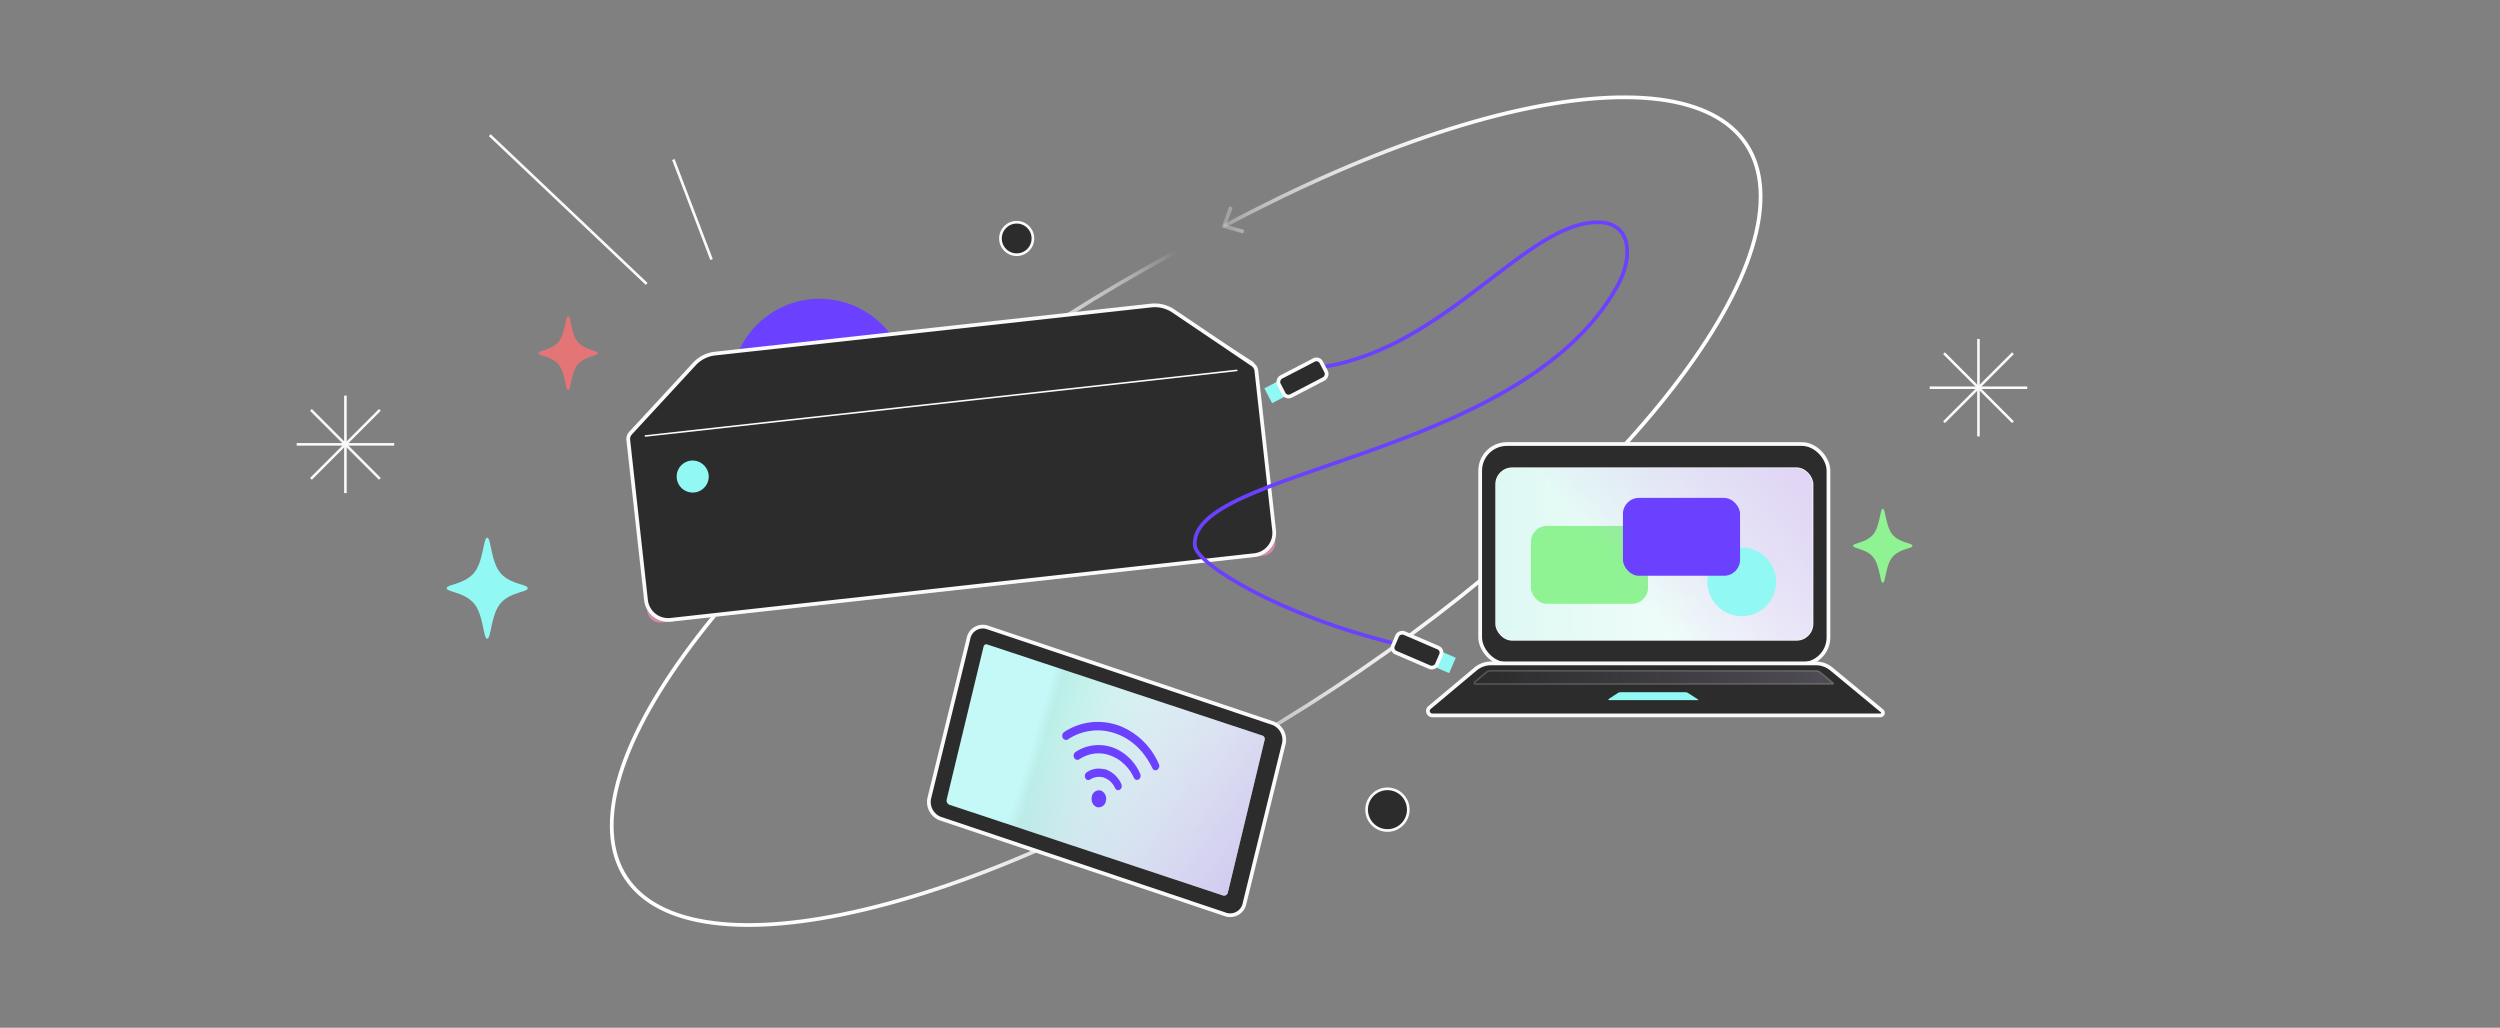 <svg xmlns="http://www.w3.org/2000/svg" xmlns:xlink="http://www.w3.org/1999/xlink" viewBox="0 0 467.99 192.39"><rect x="0" y="0" width="467.99" height="192.39" fill="#808080" stroke="none"/><defs><style>.cls-1,.cls-11,.cls-12,.cls-22,.cls-3,.cls-5{fill:none;}.cls-2{isolation:isolate;}.cls-10,.cls-16,.cls-17,.cls-3,.cls-5{stroke-linecap:round;stroke-linejoin:round;}.cls-16,.cls-22,.cls-3,.cls-5{stroke-width:0.7px;}.cls-3{stroke:url(#무제_그라디언트_15);}.cls-4{fill:url(#무제_그라디언트_15-2);}.cls-5{stroke:url(#무제_그라디언트_17);}.cls-6{fill:url(#무제_그라디언트_17-2);}.cls-18,.cls-7{fill:#91f8f3;}.cls-7{mix-blend-mode:screen;}.cls-8{fill:#e37577;}.cls-9{fill:#8ff393;}.cls-10,.cls-16,.cls-17{fill:#2c2c2c;}.cls-10,.cls-11,.cls-12,.cls-16,.cls-17,.cls-24{stroke:#fafafa;}.cls-10,.cls-11{stroke-width:0.5px;}.cls-11,.cls-12,.cls-22,.cls-24{stroke-miterlimit:10;}.cls-12{stroke-width:0.48px;}.cls-13{fill:#6b41ff;}.cls-14{fill:url(#linear-gradient);}.cls-15{fill:#d489ac;}.cls-17,.cls-24{stroke-width:0.3px;}.cls-19{fill:url(#linear-gradient-2);}.cls-20{mix-blend-mode:multiply;}.cls-21{fill:url(#linear-gradient-3);}.cls-22{stroke:#6b41ff;}.cls-23{fill:url(#linear-gradient-4);}.cls-24{opacity:0.2;fill:url(#무제_그라디언트_22);}.cls-25{clip-path:url(#clip-path);}.cls-26{fill:url(#linear-gradient-5);}.cls-27{fill:url(#무제_그라디언트_22-2);}.cls-28{clip-path:url(#clip-path-2);}</style><linearGradient id="무제_그라디언트_15" x1="223.47" y1="81.26" x2="329.93" y2="81.26" gradientUnits="userSpaceOnUse"><stop offset="0" stop-color="#fff" stop-opacity="0"/><stop offset="0.01" stop-color="#fff" stop-opacity="0.04"/><stop offset="0.05" stop-color="#fff" stop-opacity="0.22"/><stop offset="0.09" stop-color="#fff" stop-opacity="0.39"/><stop offset="0.14" stop-color="#fff" stop-opacity="0.53"/><stop offset="0.2" stop-color="#fff" stop-opacity="0.66"/><stop offset="0.25" stop-color="#fff" stop-opacity="0.77"/><stop offset="0.32" stop-color="#fff" stop-opacity="0.85"/><stop offset="0.4" stop-color="#fff" stop-opacity="0.92"/><stop offset="0.49" stop-color="#fff" stop-opacity="0.97"/><stop offset="0.63" stop-color="#fff" stop-opacity="0.99"/><stop offset="1" stop-color="#fff"/></linearGradient><linearGradient id="무제_그라디언트_15-2" x1="223.47" y1="41.16" x2="329.93" y2="41.16" xlink:href="#무제_그라디언트_15"/><linearGradient id="무제_그라디언트_17" x1="114.16" y1="110.11" x2="220.63" y2="110.11" gradientUnits="userSpaceOnUse"><stop offset="0" stop-color="#fff"/><stop offset="0.37" stop-color="#fff" stop-opacity="0.99"/><stop offset="0.51" stop-color="#fff" stop-opacity="0.97"/><stop offset="0.6" stop-color="#fff" stop-opacity="0.92"/><stop offset="0.68" stop-color="#fff" stop-opacity="0.85"/><stop offset="0.75" stop-color="#fff" stop-opacity="0.77"/><stop offset="0.8" stop-color="#fff" stop-opacity="0.66"/><stop offset="0.86" stop-color="#fff" stop-opacity="0.53"/><stop offset="0.91" stop-color="#fff" stop-opacity="0.39"/><stop offset="0.95" stop-color="#fff" stop-opacity="0.22"/><stop offset="0.99" stop-color="#fff" stop-opacity="0.04"/><stop offset="1" stop-color="#fff" stop-opacity="0"/></linearGradient><linearGradient id="무제_그라디언트_17-2" x1="114.16" y1="150.21" x2="220.63" y2="150.21" xlink:href="#무제_그라디언트_17"/><linearGradient id="linear-gradient" x1="52.21" y1="253.35" x2="169.85" y2="253.35" gradientTransform="matrix(0.99, -0.11, 0.11, 0.99, 37.27, -171.32)" gradientUnits="userSpaceOnUse"><stop offset="0.03" stop-color="#ddf8f3"/><stop offset="0.46" stop-color="#ecfcf8"/><stop offset="1" stop-color="#fbfffd"/></linearGradient><linearGradient id="linear-gradient-2" x1="1522" y1="-2334.53" x2="1575.04" y2="-2334.53" gradientTransform="matrix(1.07, 0.31, -0.28, 0.96, -2090.54, 1912.92)" gradientUnits="userSpaceOnUse"><stop offset="0" stop-color="#c5f9f8"/><stop offset="0.04" stop-color="#bceee8"/><stop offset="0.06" stop-color="#beefe9"/><stop offset="0.21" stop-color="#d2f5ef"/><stop offset="0.38" stop-color="#e0faf3"/><stop offset="0.6" stop-color="#e8fcf5"/><stop offset="0.98" stop-color="#eafdf6"/></linearGradient><linearGradient id="linear-gradient-3" x1="1525.81" y1="-2341.69" x2="1576.84" y2="-2324.88" gradientTransform="matrix(1.07, 0.31, -0.28, 0.96, -2090.54, 1912.92)" gradientUnits="userSpaceOnUse"><stop offset="0" stop-color="#c6b1ed" stop-opacity="0"/><stop offset="1" stop-color="#bea5ea" stop-opacity="0.8"/></linearGradient><linearGradient id="linear-gradient-4" x1="261.78" y1="148.11" x2="370.6" y2="109.29" gradientTransform="matrix(1, 0, 0, 1, 0, 0)" xlink:href="#linear-gradient"/><linearGradient id="무제_그라디언트_22" x1="275.99" y1="126.82" x2="343.18" y2="126.82" gradientUnits="userSpaceOnUse"><stop offset="0" stop-color="#c6b1ed" stop-opacity="0"/><stop offset="1" stop-color="#ded0f4"/></linearGradient><clipPath id="clip-path"><rect class="cls-1" x="280.07" y="87.65" width="59.23" height="32.13" rx="3" ry="3"/></clipPath><linearGradient id="linear-gradient-5" x1="277.48" y1="104.97" x2="339.69" y2="104.97" gradientTransform="matrix(1, 0, 0, 1, 0, 0)" xlink:href="#linear-gradient"/><linearGradient id="무제_그라디언트_22-2" x1="304.3" y1="108.42" x2="342.84" y2="77.31" xlink:href="#무제_그라디언트_22"/><clipPath id="clip-path-2"><rect class="cls-1" x="186.28" y="-154.53" width="205.95" height="104.67"/></clipPath></defs><title>WARP_guide graphic_0218</title><g class="cls-2"><g id="graphic"><path class="cls-3" d="M229.34,42.21C286.08,12,330.89,10,329.55,38s-48.68,75.68-105.73,106.28"/><polygon class="cls-4" points="232.71 43.71 232.9 43.04 229.58 42.1 230.76 38.85 230.1 38.62 228.67 42.57 232.71 43.71"/><path class="cls-5" d="M214.76,149.17c-56.74,30.26-101.55,32.16-100.22,4.18S163.22,77.67,220.28,47.07"/><polygon class="cls-6" points="211.38 147.67 211.19 148.34 214.51 149.28 213.33 152.52 213.99 152.76 215.43 148.81 211.38 147.67"/><path class="cls-7" d="M98.79,110.11c0-.76-3.08-.65-5-2.72s-1.84-6.74-2.59-6.74-.69,4.68-2.59,6.74-5,2-5,2.72,3.08.66,5,2.72,1.84,6.75,2.59,6.75.69-4.68,2.59-6.75S98.79,110.88,98.79,110.11Z"/><path class="cls-8" d="M111.91,66.12c0-.55-2.25-.48-3.65-2s-1.35-4.94-1.9-4.94-.5,3.43-1.9,4.94-3.65,1.44-3.65,2,2.26.48,3.65,2,1.35,4.94,1.9,4.94.51-3.43,1.9-4.94S111.91,66.68,111.91,66.12Z"/><path class="cls-9" d="M358,102.17c0-.56-2.26-.48-3.65-2s-1.35-4.94-1.9-4.94-.5,3.43-1.9,4.94-3.65,1.44-3.65,2,2.26.48,3.65,2,1.35,4.94,1.9,4.94.5-3.42,1.9-4.94S358,102.73,358,102.17Z"/><path class="cls-10" d="M260.31,147.71a3.9,3.9,0,1,1-4.44,3.27A3.9,3.9,0,0,1,260.31,147.71Z"/><line class="cls-11" x1="133.2" y1="48.59" x2="126.05" y2="29.86"/><line class="cls-11" x1="121.05" y1="53.15" x2="91.68" y2="25.3"/><circle class="cls-10" cx="190.32" cy="44.64" r="3.04"/><line class="cls-12" x1="363.91" y1="66.12" x2="376.82" y2="79.03"/><line class="cls-12" x1="376.82" y1="66.12" x2="363.91" y2="79.03"/><line class="cls-12" x1="370.36" y1="63.45" x2="370.36" y2="81.7"/><line class="cls-12" x1="379.49" y1="72.58" x2="361.24" y2="72.58"/><line class="cls-12" x1="58.21" y1="76.73" x2="71.11" y2="89.64"/><line class="cls-12" x1="71.11" y1="76.73" x2="58.21" y2="89.64"/><line class="cls-12" x1="64.66" y1="74.06" x2="64.66" y2="92.31"/><line class="cls-12" x1="73.79" y1="83.18" x2="55.54" y2="83.18"/><circle class="cls-13" cx="153.42" cy="72.53" r="16.59" transform="translate(-15.31 54.45) rotate(-19.19)"/><path class="cls-13" d="M166.05,71.13A12.71,12.71,0,1,1,152,59.9,12.7,12.7,0,0,1,166.05,71.13Z"/><path class="cls-14" d="M234.67,67.81l-15.2-9.71a6,6,0,0,0-3.92-.92l-81.8,9.07a6.09,6.09,0,0,0-3.7,1.83L117.84,80.86a.23.23,0,0,0,.19.39l116.7-12.94Z"/><path class="cls-15" d="M119.5,75.89H237.13a.33.33,0,0,1,.33.33v31.72a2.47,2.47,0,0,1-2.47,2.47H121.64a2.47,2.47,0,0,1-2.47-2.47V76.23a.33.33,0,0,1,.33-.33Z" transform="translate(-9.18 20.21) rotate(-6.33)"/><path class="cls-16" d="M117.62,82.45l3.31,29.89a4.18,4.18,0,0,0,4.62,3.69l109.26-12.11a4.18,4.18,0,0,0,3.7-4.62l-3.32-29.87a1.63,1.63,0,0,0-.72-1.2l-14.95-10.1a6.23,6.23,0,0,0-4-.94l-81.68,9a6.21,6.21,0,0,0-3.8,1.89l-12,13A1.62,1.62,0,0,0,117.62,82.45Z"/><line class="cls-17" x1="120.82" y1="81.61" x2="231.51" y2="69.34"/><path class="cls-18" d="M132.66,88.92a3,3,0,1,1-3.37-2.69A3.05,3.05,0,0,1,132.66,88.92Z"/><path class="cls-16" d="M240.27,139.45,233,169a2.75,2.75,0,0,1-3.44,2.23L175.91,153.2a3.35,3.35,0,0,1-1.9-4l7.26-29.57a2.74,2.74,0,0,1,3.44-2.23l53.66,18A3.36,3.36,0,0,1,240.27,139.45Z"/><path class="cls-19" d="M228.87,167.6l-51.06-16.92a.87.87,0,0,1-.6-1L184.13,121a.52.52,0,0,1,.7-.35l51.48,17.05a.66.66,0,0,1,.44.74l-6.92,28.7A.72.72,0,0,1,228.87,167.6Z"/><g class="cls-20"><path class="cls-21" d="M228.87,167.6l-51.06-16.92a.87.87,0,0,1-.6-1L184.13,121a.52.52,0,0,1,.7-.35l51.48,17.05a.66.66,0,0,1,.44.74l-6.92,28.7A.72.72,0,0,1,228.87,167.6Z"/></g><path class="cls-13" d="M216.92,143a13.31,13.31,0,0,0-7.33-7.12,12,12,0,0,0-5.13-.7,11.52,11.52,0,0,0-5.28,1.87.86.86,0,0,0-.31.87.71.71,0,0,0,.37.51.68.68,0,0,0,.65,0,10,10,0,0,1,8.83-1.16c.43.15.86.32,1.29.52a11.5,11.5,0,0,1,4,3.26,14.9,14.9,0,0,1,1.71,2.75.71.71,0,0,0,.4.37.58.58,0,0,0,.52-.08A.85.85,0,0,0,216.92,143Z"/><path class="cls-13" d="M207.62,141.34a8,8,0,0,1,1.75.84,8.11,8.11,0,0,1,2.88,3.4.67.67,0,0,0,.38.38.62.62,0,0,0,.73-.24.88.88,0,0,0,.06-.9,9.11,9.11,0,0,0-4.94-4.83h0a8,8,0,0,0-5.33-.11,7.6,7.6,0,0,0-1.83.9.83.83,0,0,0-.34.77.79.79,0,0,0,.35.59.67.67,0,0,0,.71,0A6.4,6.4,0,0,1,207.62,141.34Z"/><path class="cls-13" d="M206.91,144l-.18,0a6.71,6.71,0,0,0-.75-.11,4,4,0,0,0-2.56.69.84.84,0,0,0-.29,1,.72.72,0,0,0,.39.41.65.65,0,0,0,.57-.07,3,3,0,0,1,2.55-.36,3.94,3.94,0,0,1,1.1.62,3.86,3.86,0,0,1,1,1.35.63.63,0,0,0,.89.3.77.77,0,0,0,.33-.47.91.91,0,0,0-.06-.61A5.14,5.14,0,0,0,206.91,144Z"/><path class="cls-13" d="M206.11,148h0a1.35,1.35,0,0,0-1.71,1.1,1.77,1.77,0,0,0,.11,1.22,1.42,1.42,0,0,0,.83.77A1.36,1.36,0,0,0,207,150,1.66,1.66,0,0,0,206.11,148Z"/><path class="cls-22" d="M261.68,120.6c-22.17-5.36-37.62-15-38-18.39-1.45-14.48,60.78-16.26,79-48.5,3.24-5.72,2.56-11.83-3.08-12.09-13.52-.61-28.51,23.3-51.83,27.05"/><rect class="cls-18" x="237.26" y="71.77" width="3.14" height="3.16" transform="translate(283.81 319.11) rotate(-117.45)"/><rect class="cls-16" x="241.84" y="66.28" width="3.99" height="8.94" rx="1" ry="1" transform="translate(293.44 319.75) rotate(-117.45)"/><path class="cls-23" d="M342.77,125.18a4.61,4.61,0,0,0-2.89-1H279.13a4.55,4.55,0,0,0-2.95,1.08l-8.58,7.19a.83.83,0,0,0,.53,1.47l83.88,0a.48.48,0,0,0,.31-.84Z"/><rect class="cls-16" x="277.08" y="83.12" width="65.2" height="41.19" rx="5" ry="5"/><path class="cls-16" d="M342.77,125.18a4.61,4.61,0,0,0-2.89-1H279.13a4.55,4.55,0,0,0-2.95,1.08l-8.58,7.19a.83.83,0,0,0,.53,1.47l83.88,0a.48.48,0,0,0,.31-.84Z"/><rect class="cls-17" x="280.07" y="87.65" width="59.23" height="32.13" rx="3" ry="3"/><path class="cls-18" d="M316,129.73a1.08,1.08,0,0,0-.57-.15h-12a1.07,1.07,0,0,0-.59.16l-1.69,1.1c-.12.08-.05.22.1.22H317.8c.09,0,.13-.09.06-.13Z"/><path class="cls-24" d="M340.71,125.83a1.23,1.23,0,0,0-.74-.26H279a1.16,1.16,0,0,0-.75.28l-2.18,1.83a.21.21,0,0,0,.13.37h66.86a.12.12,0,0,0,.08-.21Z"/><g class="cls-25"><rect class="cls-26" x="277.48" y="85.66" width="62.21" height="38.63"/><rect class="cls-9" x="286.58" y="98.45" width="21.92" height="14.58" rx="3" ry="3"/><rect class="cls-27" x="277.48" y="85.66" width="62.21" height="38.63"/><circle class="cls-18" cx="326.06" cy="108.92" r="6.43"/><rect class="cls-13" x="303.81" y="93.2" width="21.92" height="14.58" rx="3" ry="3"/></g><rect class="cls-18" x="268.88" y="122.36" width="3.14" height="3.16" transform="translate(491.11 -75.58) rotate(113.26)"/><rect class="cls-16" x="263.26" y="117.23" width="3.99" height="8.94" rx="1" ry="1" transform="translate(481.82 -73.93) rotate(113.26)"/><g class="cls-28"><rect class="cls-13" x="337.07" y="-90.79" width="37.58" height="96.33" rx="5" ry="5" transform="translate(91.89 199.8) rotate(-35.73)"/></g></g></g></svg>